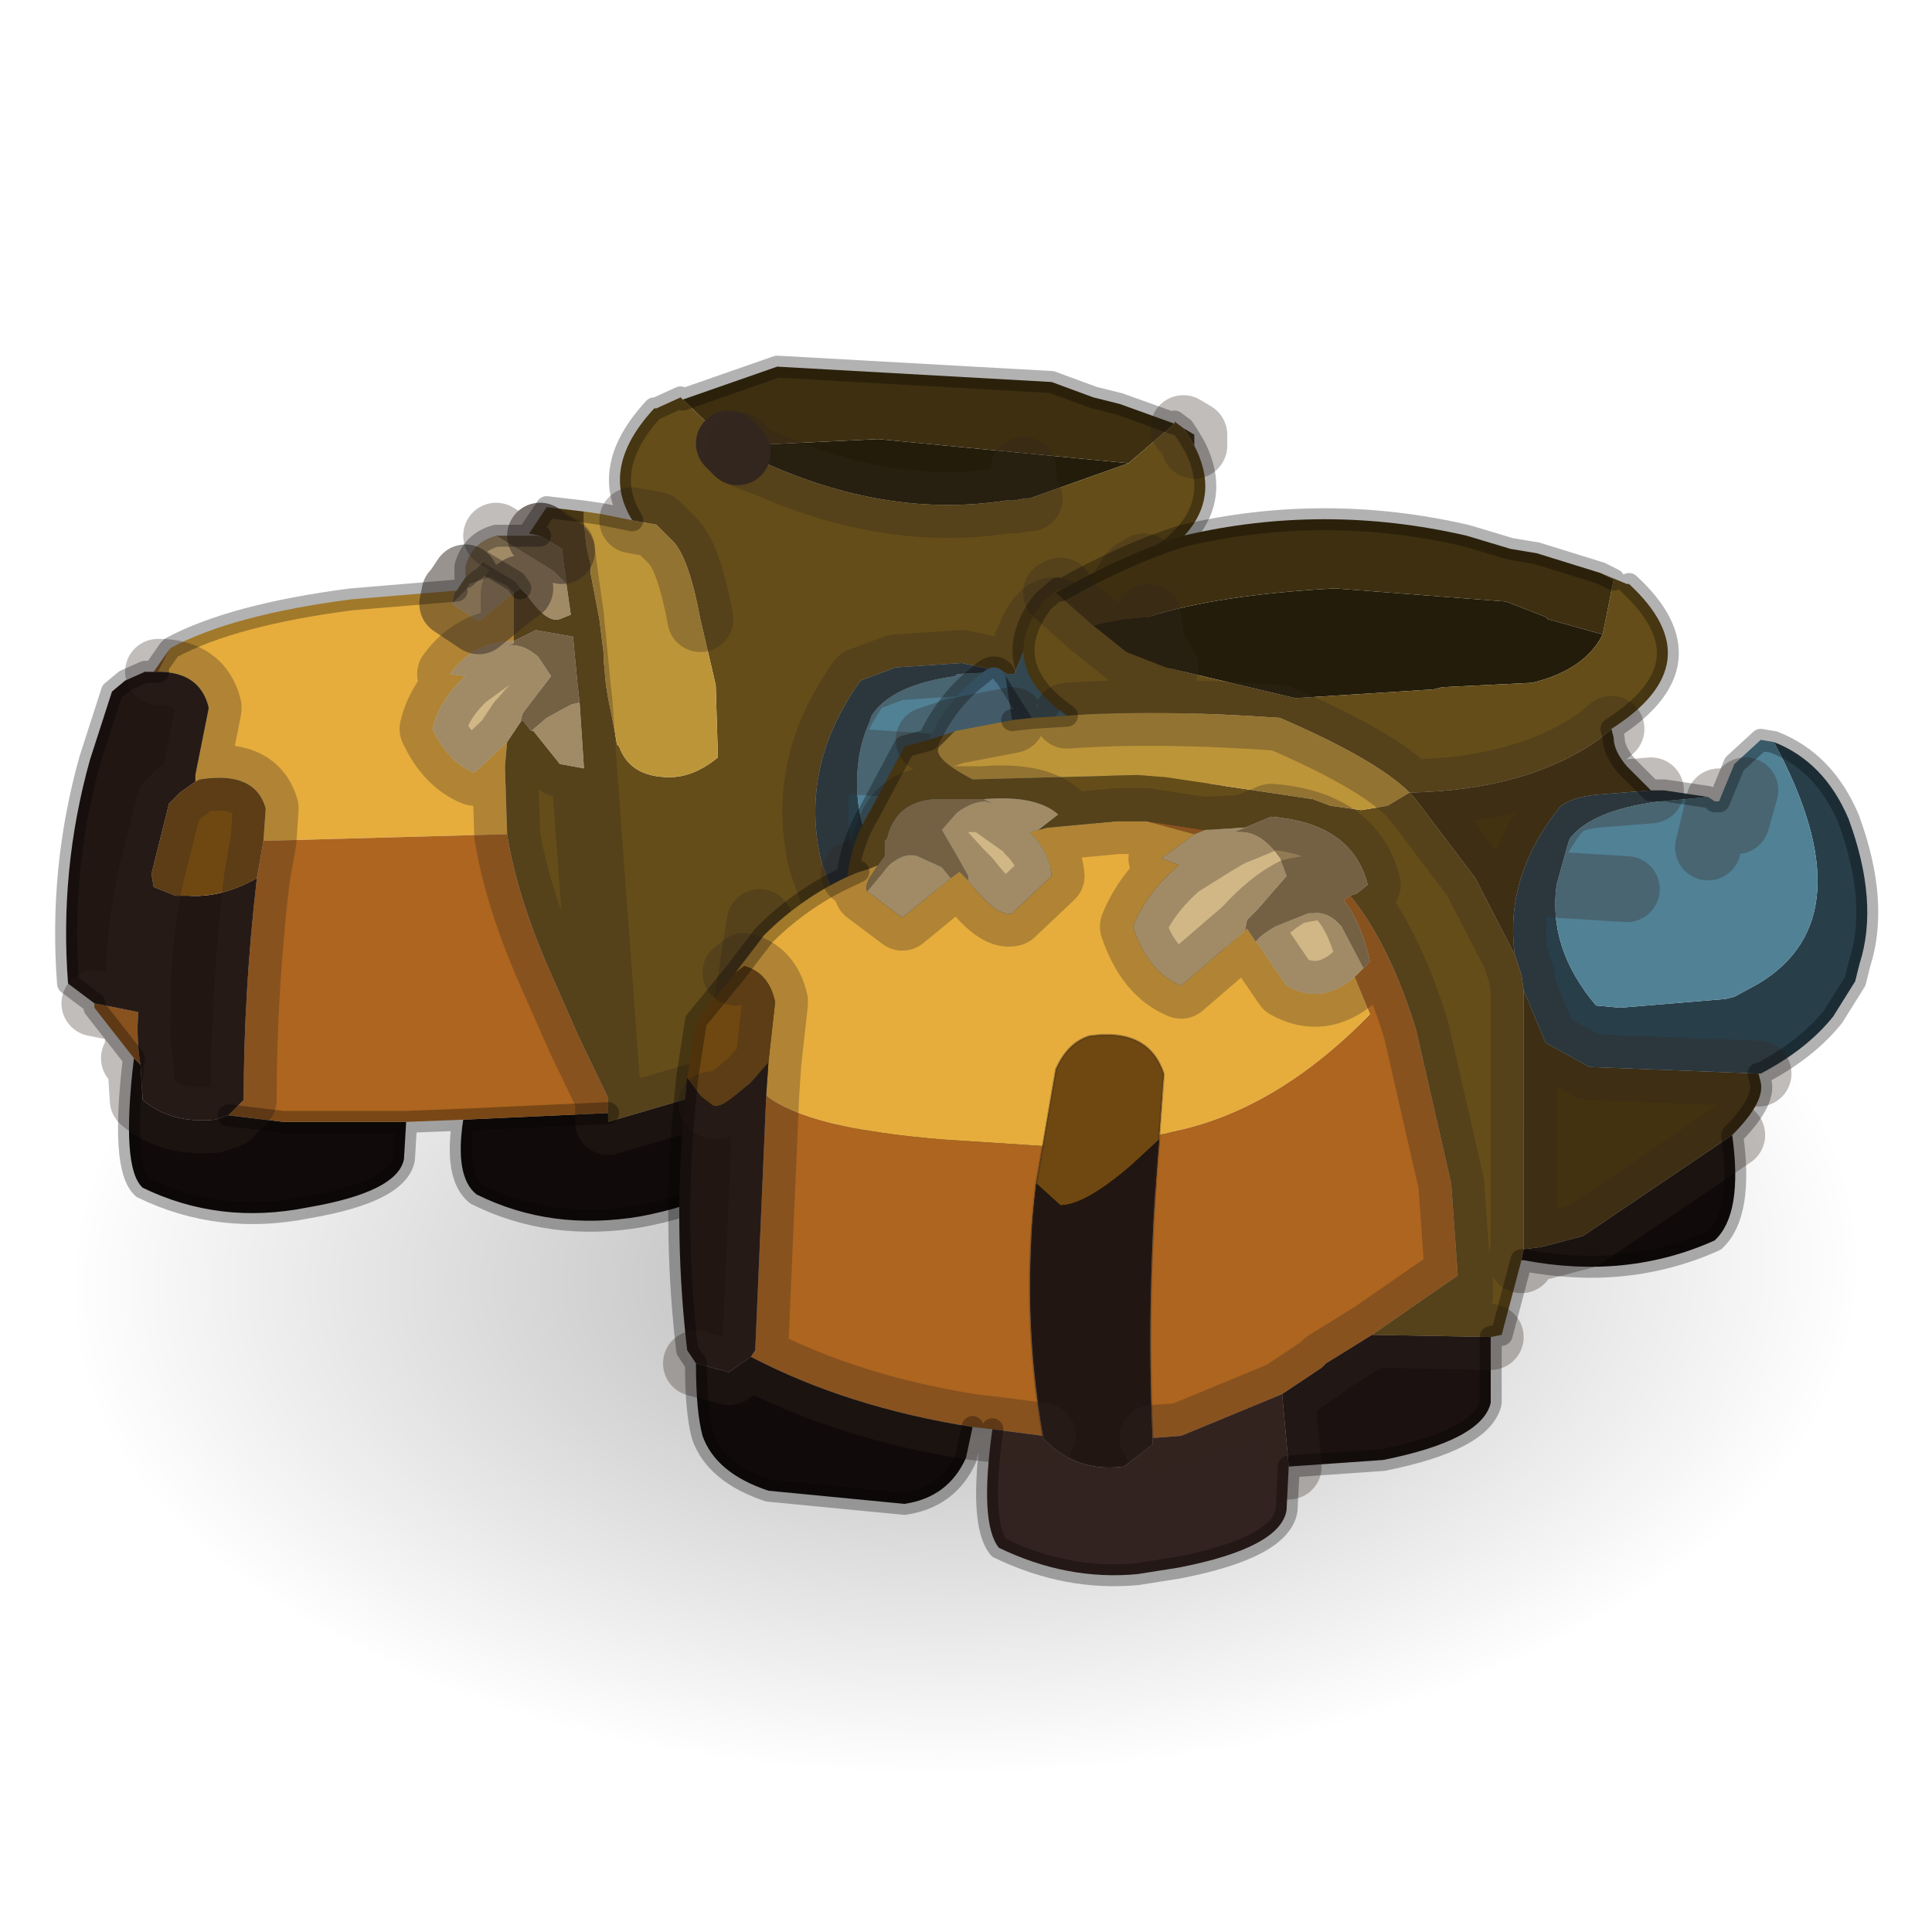 <?xml version="1.0" encoding="UTF-8" standalone="no"?>
<svg xmlns:xlink="http://www.w3.org/1999/xlink" height="440.0px" width="440.0px" xmlns="http://www.w3.org/2000/svg">
  <g transform="matrix(10.0, 0.0, 0.0, 10.0, 0.0, 0.0)">
    <use height="44.0" transform="matrix(1.0, 0.0, 0.0, 1.0, 0.0, 0.0)" width="44.0" xlink:href="#shape0"/>
    <use height="82.7" transform="matrix(0.49, -0.002, -0.008, 0.273, 2.05, 17.85)" width="82.7" xlink:href="#sprite0"/>
    <use height="28.25" transform="matrix(1.0, 0.0, 0.0, 1.0, 1.25, 7.9)" width="41.55" xlink:href="#shape2"/>
  </g>
  <defs>
    <g id="shape0" transform="matrix(1.0, 0.0, 0.0, 1.0, 0.0, 0.0)">
      <path d="M44.0 44.0 L0.0 44.0 0.0 0.0 44.0 0.0 44.0 44.0" fill="#43adca" fill-opacity="0.0" fill-rule="evenodd" stroke="none"/>
    </g>
    <g id="sprite0" transform="matrix(1.0, 0.0, 0.0, 1.0, 0.0, 0.0)">
      <use height="82.7" transform="matrix(1.0, 0.0, 0.0, 1.0, 0.0, 0.0)" width="82.7" xlink:href="#shape1"/>
    </g>
    <g id="shape1" transform="matrix(1.0, 0.0, 0.0, 1.0, 0.0, 0.0)">
      <path d="M70.6 12.1 Q82.7 24.2 82.7 41.35 82.7 58.5 70.6 70.6 58.5 82.7 41.35 82.7 24.2 82.7 12.1 70.6 0.0 58.5 0.0 41.35 0.0 24.2 12.1 12.1 24.2 0.0 41.35 0.0 58.5 0.0 70.6 12.1" fill="url(#gradient0)" fill-rule="evenodd" stroke="none"/>
    </g>
    <radialGradient cx="0" cy="0" gradientTransform="matrix(0.051, 0.0, 0.0, 0.051, 41.35, 41.35)" gradientUnits="userSpaceOnUse" id="gradient0" r="819.2" spreadMethod="pad">
      <stop offset="0.0" stop-color="#000000" stop-opacity="0.302"/>
      <stop offset="1.0" stop-color="#000000" stop-opacity="0.0"/>
    </radialGradient>
    <g id="shape2" transform="matrix(1.0, 0.0, 0.0, 1.0, -1.25, -7.9)">
      <path d="M26.45 24.65 L26.55 26.75 Q26.4 27.55 24.15 28.0 21.95 28.45 20.1 27.6 19.5 27.05 19.75 25.3 L20.05 25.45 Q24.2 25.65 26.45 24.65 M16.75 24.7 L16.75 26.55 Q16.65 27.3 14.6 27.7 12.55 28.05 10.85 27.2 10.35 26.8 10.55 25.5 L13.85 25.35 13.85 25.55 16.75 24.7 M9.25 25.55 L9.2 26.4 Q9.05 27.15 7.0 27.5 5.0 27.9 3.25 27.05 2.75 26.6 3.05 24.1 L3.2 24.25 3.25 25.05 Q3.9 25.6 4.9 25.5 L5.2 25.4 6.45 25.55 9.25 25.55" fill="#100b0a" fill-rule="evenodd" stroke="none"/>
      <path d="M3.85 14.8 L3.9 14.75 Q5.3 14.0 8.0 13.65 L10.4 13.45 10.35 13.5 10.3 13.75 10.9 14.15 11.7 13.5 11.7 13.6 11.7 14.6 Q10.8 14.6 10.25 15.35 L10.6 15.4 Q10.0 15.95 9.85 16.6 10.2 17.35 10.8 17.6 L11.55 16.9 11.5 17.45 11.55 19.0 11.45 19.0 6.0 19.15 6.05 18.45 6.05 18.4 Q5.8 17.55 4.55 17.75 L4.45 17.8 4.45 17.65 4.75 16.15 4.75 16.1 Q4.55 15.3 3.6 15.3 L3.85 14.8" fill="#e6ad3d" fill-rule="evenodd" stroke="none"/>
      <path d="M10.55 25.5 L9.25 25.55 6.45 25.55 5.2 25.4 5.55 25.05 Q5.55 22.6 5.85 20.0 L6.0 19.15 11.45 19.0 11.55 19.0 Q11.75 20.3 12.45 21.95 L13.2 23.65 13.85 25.0 13.85 25.35 10.55 25.5 M3.05 24.1 L2.15 22.95 2.15 22.85 3.15 23.05 Q3.1 23.65 3.2 24.25 L3.05 24.1 M3.5 15.3 L3.85 14.8 3.6 15.3 3.5 15.3" fill="#ad651f" fill-rule="evenodd" stroke="none"/>
      <path d="M16.7 10.2 L16.85 10.15 20.0 10.0 25.7 10.55 23.45 11.35 23.35 11.35 23.1 11.4 22.9 11.4 Q20.3 11.8 17.55 10.6 L16.9 10.35 16.85 10.15 16.9 10.35 16.8 10.3 16.7 10.2 M23.3 10.7 L23.35 11.35 23.3 10.7" fill="#231c0a" fill-rule="evenodd" stroke="none"/>
      <path d="M15.55 9.1 L17.7 8.35 23.95 8.7 24.9 9.05 25.5 9.2 26.75 9.65 25.7 10.55 20.0 10.0 16.85 10.15 16.7 10.2 16.6 10.1 15.55 9.1 M26.95 9.75 L27.2 9.9 27.2 10.15 27.05 9.9 26.95 9.75" fill="#3d2f10" fill-rule="evenodd" stroke="none"/>
      <path d="M26.75 9.65 L26.75 9.6 26.95 9.75 27.05 9.9 27.2 10.15 Q27.95 11.6 26.45 12.65 L26.05 12.9 26.05 13.85 Q27.9 17.75 27.95 20.35 L27.85 23.65 26.45 24.65 Q24.2 25.65 20.05 25.45 L19.75 25.3 Q18.1 24.55 16.85 24.4 L16.8 24.4 16.8 24.65 16.75 24.7 13.85 25.55 13.85 25.35 13.85 25.0 13.3 17.5 13.85 25.0 13.2 23.65 12.45 21.95 Q11.75 20.3 11.55 19.0 L11.5 17.45 11.55 16.9 11.85 16.45 11.9 16.4 12.1 16.65 12.15 16.65 12.75 17.4 13.3 17.5 13.2 16.0 13.15 15.55 13.05 14.5 13.0 14.0 13.05 14.5 12.2 14.35 11.7 14.6 11.7 13.6 11.7 13.5 11.85 13.4 12.0 13.55 Q12.45 14.2 12.75 14.1 L13.0 14.0 12.9 13.3 12.8 12.55 12.8 12.5 12.3 12.2 12.05 12.15 12.45 11.55 13.3 11.65 13.3 11.9 13.35 12.4 13.4 12.65 13.45 12.85 13.45 13.05 13.65 14.1 13.75 14.9 13.75 15.05 13.8 15.6 13.85 15.9 13.9 16.15 14.0 16.65 14.05 16.95 14.1 17.0 Q14.35 17.7 15.25 17.7 15.8 17.7 16.35 17.25 L16.3 15.6 15.95 14.1 Q15.7 12.75 15.35 12.35 L14.95 11.95 14.4 11.85 Q13.65 10.65 14.9 9.3 L14.95 9.3 15.5 9.05 15.55 9.1 16.6 10.1 16.7 10.2 16.8 10.3 16.9 10.35 17.55 10.6 Q20.3 11.8 22.9 11.4 L23.1 11.4 23.35 11.35 23.45 11.35 25.7 10.55 26.75 9.65 M25.35 13.75 L25.8 13.05 26.05 12.9 25.8 13.05 25.35 13.75 M24.3 14.0 L24.0 13.9 Q23.7 13.9 23.45 14.5 L23.1 15.35 22.95 15.35 22.85 15.3 21.9 15.1 20.4 15.2 19.6 15.5 Q18.2 17.45 18.7 19.6 L18.75 19.75 19.25 21.15 20.25 21.75 23.95 21.9 25.55 20.55 26.05 19.7 26.15 19.25 Q26.55 17.8 25.9 15.8 25.4 14.45 24.3 14.0 M16.85 23.9 L16.8 24.4 16.85 23.9 17.3 21.0 16.85 23.9 19.05 23.9 16.85 23.9" fill="#644d19" fill-rule="evenodd" stroke="none"/>
      <path d="M22.95 15.35 L23.1 15.35 23.45 14.5 Q23.7 13.9 24.0 13.9 L24.3 14.0 Q26.35 18.15 23.95 19.75 L23.4 20.05 23.2 20.1 20.95 20.3 Q20.0 20.3 20.4 20.25 19.35 18.9 19.55 17.35 19.6 16.9 19.8 16.45 L19.85 16.3 Q20.3 15.6 21.75 15.4 L21.8 15.35 22.85 15.3 22.95 15.35 M23.45 15.85 L23.65 15.1 23.45 15.85 M22.85 16.5 L23.1 15.35 22.85 16.5 M21.05 17.45 L19.55 17.35 21.05 17.45" fill="#518195" fill-rule="evenodd" stroke="none"/>
      <path d="M24.3 14.0 Q25.4 14.45 25.9 15.8 26.55 17.8 26.15 19.25 L26.05 19.7 25.55 20.55 23.95 21.9 20.25 21.75 19.25 21.15 18.75 19.75 18.7 19.6 Q18.2 17.45 19.6 15.5 L20.4 15.2 21.9 15.1 22.85 15.3 21.8 15.35 21.75 15.4 Q20.3 15.6 19.85 16.3 L19.8 16.45 Q19.6 16.9 19.55 17.35 19.35 18.9 20.4 20.25 20.0 20.3 20.95 20.3 L23.2 20.1 23.4 20.05 23.95 19.75 Q26.35 18.15 24.3 14.0" fill="#283f4a" fill-rule="evenodd" stroke="none"/>
      <path d="M2.15 22.85 L1.55 22.4 Q1.35 19.8 2.05 17.3 L2.55 15.75 2.85 15.5 3.3 15.3 3.5 15.3 3.6 15.3 Q4.55 15.3 4.75 16.1 L4.75 16.15 4.45 17.65 4.45 17.8 4.1 18.05 3.85 18.3 3.45 19.9 3.5 20.2 4.0 20.4 4.3 20.4 Q5.05 20.45 5.85 20.0 5.55 22.6 5.55 25.05 L5.2 25.4 4.9 25.5 Q3.9 25.6 3.25 25.05 L3.2 24.25 Q3.1 23.65 3.15 23.05 L2.15 22.85 M3.45 19.9 Q3.1 21.5 3.15 23.05 3.1 21.5 3.45 19.9" fill="#211612" fill-rule="evenodd" stroke="none"/>
      <path d="M10.4 13.45 L10.6 13.15 Q10.75 13.0 10.85 12.95 L11.0 12.8 11.75 13.25 11.85 13.4 11.7 13.5 11.55 13.35 11.15 13.15 10.7 13.3 10.6 13.45 10.3 13.75 10.35 13.5 10.4 13.45 M11.3 12.2 L11.45 12.2 12.3 12.2 12.4 12.3 12.8 12.55 12.4 12.3 12.3 12.2 12.8 12.5 12.8 12.55 12.9 13.3 12.75 13.15 12.6 13.0 11.3 12.2 M13.05 14.5 L13.15 15.55 13.2 16.0 13.0 16.05 12.45 16.35 12.1 16.65 11.9 16.4 11.85 16.45 11.9 16.25 12.05 16.05 12.55 15.4 12.25 14.95 Q11.95 14.7 11.7 14.7 L11.65 14.7 11.5 14.75 11.7 14.65 11.7 14.6 12.2 14.35 13.05 14.5 M13.15 15.55 Q12.5 15.65 11.9 16.4 12.5 15.65 13.15 15.55" fill="#917b55" fill-rule="evenodd" stroke="none"/>
      <path d="M10.6 13.15 L10.6 12.9 Q10.75 12.35 11.3 12.2 L12.6 13.0 12.75 13.15 12.9 13.3 13.0 14.0 12.75 14.1 Q12.45 14.2 12.0 13.55 L11.85 13.4 11.75 13.25 11.0 12.8 10.85 12.95 Q10.75 13.0 10.6 13.15 M13.2 16.0 L13.3 17.5 12.75 17.4 12.15 16.65 12.1 16.65 12.45 16.35 13.0 16.05 13.2 16.0 M11.55 16.9 L10.8 17.6 Q10.2 17.35 9.85 16.6 10.0 15.95 10.6 15.4 L10.25 15.35 Q10.8 14.6 11.7 14.6 L11.7 14.65 11.5 14.75 11.65 14.7 11.7 14.7 Q11.95 14.7 12.25 14.95 L12.55 15.4 12.05 16.05 11.9 16.25 11.85 16.45 11.55 16.9 M11.7 13.5 L10.9 14.15 10.3 13.75 10.6 13.45 10.7 13.3 11.15 13.15 11.55 13.35 11.7 13.5 M11.5 14.75 L10.6 15.4 11.5 14.75" fill="#d1b786" fill-rule="evenodd" stroke="none"/>
      <path d="M13.3 11.65 L13.65 11.7 14.4 11.85 14.95 11.95 15.35 12.35 Q15.7 12.75 15.95 14.1 L16.3 15.6 16.35 17.25 Q15.8 17.7 15.25 17.7 14.35 17.7 14.1 17.0 L14.05 16.95 14.0 16.65 13.9 16.15 13.85 15.9 13.8 15.6 13.75 15.05 13.75 14.9 13.65 14.1 13.45 13.05 13.45 12.85 13.4 12.65 13.35 12.4 13.3 11.9 13.3 11.65" fill="#bd9539" fill-rule="evenodd" stroke="none"/>
      <path d="M4.45 17.8 L4.55 17.75 Q5.8 17.55 6.05 18.4 L6.05 18.45 6.0 19.15 5.85 20.0 Q5.05 20.45 4.3 20.4 L4.0 20.4 3.5 20.2 3.45 19.9 3.85 18.3 4.1 18.05 4.45 17.8" fill="#6f4811" fill-rule="evenodd" stroke="none"/>
      <path d="M16.6 10.1 L16.7 10.2 M16.8 10.3 L16.7 10.2" fill="none" stroke="#332720" stroke-linecap="round" stroke-linejoin="round" stroke-width="1.5"/>
      <path d="M26.95 9.75 L27.2 9.9 27.2 10.15 M16.8 24.4 L16.8 24.65 16.75 24.7 M23.35 11.35 L23.3 10.7 M23.35 11.35 L23.45 11.35 M16.9 10.35 L17.55 10.6 Q20.3 11.8 22.9 11.4 L23.1 11.4 23.35 11.35 M26.05 12.9 L25.8 13.05 25.35 13.75 M22.95 15.35 L23.1 15.35 23.45 14.5 Q23.7 13.9 24.0 13.9 L24.3 14.0 Q25.4 14.45 25.9 15.8 26.55 17.8 26.15 19.25 L26.05 19.7 25.55 20.55 23.95 21.9 20.25 21.75 19.25 21.15 18.75 19.75 M18.7 19.6 Q18.2 17.45 19.6 15.5 L20.4 15.2 21.9 15.1 22.85 15.3 M19.55 17.35 L21.05 17.45 M23.1 15.35 L22.85 16.5 M23.65 15.1 L23.45 15.85 M12.3 12.2 L12.8 12.5 12.8 12.55 12.9 13.3 13.0 14.0 13.05 14.5 13.15 15.55 13.2 16.0 13.3 17.5 13.85 25.0 13.85 25.35 13.85 25.55 16.75 24.7 M15.95 14.1 Q15.7 12.75 15.35 12.35 L14.95 11.95 14.4 11.85 M16.85 10.15 L16.9 10.35 16.8 10.3 M6.0 19.15 L6.05 18.45 6.05 18.4 Q5.8 17.55 4.55 17.75 L4.45 17.8 4.1 18.05 3.85 18.3 3.45 19.9 M5.85 20.0 L6.0 19.15 M11.55 19.0 L11.5 17.45 11.55 16.9 10.8 17.6 Q10.2 17.35 9.85 16.6 10.0 15.95 10.6 15.4 L10.25 15.35 Q10.8 14.6 11.7 14.6 L11.7 13.6 11.7 13.5 M3.6 15.3 Q4.55 15.3 4.75 16.1 L4.75 16.15 4.45 17.65 4.45 17.8 M3.2 24.25 Q3.1 23.65 3.15 23.05 L2.15 22.85 M3.05 24.1 L3.2 24.25 3.25 25.05 Q3.9 25.6 4.9 25.5 L5.2 25.4 5.55 25.05 Q5.55 22.6 5.85 20.0 M3.15 23.05 Q3.1 21.5 3.45 19.9 M11.3 12.2 L12.6 13.0 12.75 13.15 12.9 13.3 M11.85 13.4 L12.0 13.55 Q12.45 14.2 12.75 14.1 L13.0 14.0 M13.05 14.5 L12.2 14.35 11.7 14.6 11.7 14.65 11.5 14.75 M11.85 16.45 L11.9 16.4 Q12.5 15.65 13.15 15.55 M10.6 15.4 L11.5 14.75 M12.15 16.65 L12.75 17.4 13.3 17.5 M11.9 16.4 L12.1 16.65 M11.55 16.9 L11.85 16.45 M13.85 25.0 L13.2 23.65 12.45 21.95 Q11.75 20.3 11.55 19.0 M17.3 21.0 L16.85 23.9 19.05 23.9 M16.8 24.4 L16.85 23.9 M26.45 24.65 Q24.2 25.65 20.05 25.45 L19.75 25.3" fill="none" stroke="#332720" stroke-linecap="round" stroke-linejoin="round" stroke-opacity="0.302" stroke-width="1.5"/>
      <path d="M10.4 13.45 L10.6 13.15 M12.8 12.55 L12.4 12.3 12.3 12.2 M11.7 13.5 L10.9 14.15 10.3 13.75 10.35 13.5 10.4 13.45 M11.7 13.5 L11.85 13.4" fill="none" stroke="#332720" stroke-linecap="round" stroke-linejoin="round" stroke-opacity="0.498" stroke-width="1.5"/>
      <path d="M15.55 9.1 L17.7 8.35 23.95 8.7 24.9 9.05 25.5 9.2 26.75 9.65 M26.75 9.6 L26.95 9.75 27.05 9.9 27.2 10.15 Q27.95 11.6 26.45 12.65 L26.05 12.9 26.05 13.85 Q27.9 17.75 27.95 20.35 L27.85 23.65 26.45 24.65 26.55 26.75 Q26.4 27.55 24.15 28.0 21.95 28.45 20.1 27.6 19.5 27.05 19.75 25.3 18.1 24.55 16.85 24.4 L16.8 24.4 M16.75 24.7 L16.75 26.55 Q16.65 27.3 14.6 27.7 12.55 28.05 10.85 27.2 10.35 26.8 10.55 25.5 L9.25 25.55 9.2 26.4 Q9.05 27.15 7.0 27.5 5.0 27.9 3.25 27.05 2.75 26.6 3.05 24.1 L2.15 22.95 2.15 22.85 1.55 22.4 Q1.35 19.8 2.05 17.3 L2.55 15.75 2.85 15.5 3.3 15.3 3.5 15.3 3.85 14.8 3.9 14.75 Q5.3 14.0 8.0 13.65 L10.4 13.45 M10.6 13.15 L10.6 12.9 Q10.75 12.35 11.3 12.2 L11.45 12.2 12.3 12.2 12.05 12.15 12.45 11.55 13.3 11.65 13.65 11.7 14.4 11.85 Q13.65 10.65 14.9 9.3 M14.95 9.3 L15.5 9.05 M3.6 15.3 L3.5 15.3 M11.85 13.4 L11.75 13.25 11.0 12.8 10.85 12.95 Q10.75 13.0 10.6 13.15 M10.55 25.5 L13.85 25.35 M5.2 25.4 L6.45 25.55 9.25 25.55" fill="none" stroke="#000000" stroke-linecap="round" stroke-linejoin="round" stroke-opacity="0.302" stroke-width="0.5"/>
      <path d="M22.6 32.55 L22.15 32.5 Q19.3 32.05 17.1 30.9 L17.2 30.75 17.45 24.95 Q18.4 25.7 21.45 25.95 L23.75 26.1 23.6 26.95 Q23.25 29.8 23.75 32.7 L22.6 32.55 M19.45 19.9 L19.55 19.85 19.75 19.8 19.45 19.9 M26.1 18.7 L27.4 18.9 27.45 18.9 27.2 19.0 26.1 18.7 M30.75 20.4 Q31.65 21.5 32.25 23.45 L33.05 26.95 33.2 29.05 31.25 30.4 30.2 31.05 30.1 31.15 29.2 31.75 26.9 32.7 26.25 32.75 Q26.1 29.45 26.4 25.95 L26.4 25.85 26.8 25.75 Q29.1 25.25 31.2 23.1 L30.85 22.25 31.05 22.05 31.2 21.9 Q31.0 21.0 30.6 20.5 L30.75 20.4" fill="#ad651f" fill-rule="evenodd" stroke="none"/>
      <path d="M39.45 25.85 Q39.7 27.65 39.05 28.25 37.05 29.15 34.7 28.7 L34.65 28.7 34.7 28.45 35.1 28.4 36.05 28.15 39.45 25.85 M22.15 32.5 L22.0 33.2 Q21.6 34.1 20.6 34.25 L17.5 33.95 Q16.3 33.55 16.0 32.7 15.85 32.15 15.85 31.05 L16.6 31.25 17.1 30.9 Q19.3 32.05 22.15 32.5" fill="#100b0a" fill-rule="evenodd" stroke="none"/>
      <path d="M40.05 24.45 L40.1 24.65 Q40.2 25.1 39.45 25.85 L36.05 28.15 35.1 28.4 34.7 28.45 34.7 28.0 34.7 25.2 34.7 23.55 34.7 22.55 35.2 23.75 36.2 24.3 40.05 24.45 M36.7 16.6 L36.75 16.8 Q36.75 17.1 37.05 17.45 L37.6 18.0 36.35 18.1 Q35.85 18.15 35.55 18.35 34.25 19.95 34.5 21.75 L33.6 20.0 32.2 18.15 32.1 18.05 Q34.75 18.0 36.4 16.85 L36.7 16.6" fill="#423210" fill-rule="evenodd" stroke="none"/>
      <path d="M21.15 16.85 Q21.6 15.9 22.35 15.35 L22.4 15.3 Q22.65 15.1 22.85 15.3 L22.85 15.35 22.9 15.4 23.05 16.4 21.75 16.65 21.15 16.85" fill="#4a738a" fill-rule="evenodd" stroke="none"/>
      <path d="M40.4 16.9 Q41.55 17.35 42.1 18.65 42.8 20.55 42.35 21.95 L42.25 22.35 41.75 23.15 Q41.15 23.9 40.1 24.45 L40.05 24.45 36.2 24.3 35.2 23.75 34.7 22.55 34.65 22.2 34.5 21.75 Q34.25 19.95 35.55 18.35 35.85 18.15 36.35 18.1 L37.6 18.0 37.9 18.0 38.9 18.15 37.85 18.25 37.8 18.25 Q36.25 18.45 35.75 19.1 L35.7 19.25 35.45 20.15 Q35.25 21.6 36.35 22.9 L36.9 22.95 39.3 22.75 39.5 22.7 40.05 22.4 Q42.55 20.9 40.4 16.9 M22.9 15.4 L23.5 16.35 23.05 16.4 22.9 15.4" fill="#283f4a" fill-rule="evenodd" stroke="none"/>
      <path d="M38.9 18.15 L39.05 18.25 39.15 18.25 39.5 17.4 40.1 16.85 40.4 16.9 Q42.55 20.9 40.05 22.4 L39.5 22.7 39.3 22.75 36.9 22.95 36.35 22.9 Q35.25 21.6 35.45 20.15 L35.7 19.25 35.75 19.1 Q36.25 18.45 37.8 18.25 L37.85 18.25 38.9 18.15 M38.9 19.3 L39.15 18.25 38.9 19.3 M39.55 18.7 L39.75 18.0 39.55 18.7 M37.05 20.25 L35.45 20.15 37.05 20.25" fill="#518195" fill-rule="evenodd" stroke="none"/>
      <path d="M33.95 30.45 L33.95 31.95 Q33.75 32.8 31.5 33.25 L29.35 33.4 29.2 31.75 30.1 31.15 30.2 31.05 31.25 30.4 33.95 30.45" fill="#1a1110" fill-rule="evenodd" stroke="none"/>
      <path d="M29.35 33.4 L29.3 34.4 Q29.15 35.25 26.85 35.7 L25.9 35.85 Q24.3 36.0 22.75 35.25 22.3 34.7 22.6 32.55 L23.75 32.7 23.75 32.75 Q24.5 33.55 25.6 33.4 L26.25 32.9 26.25 32.75 26.9 32.7 29.2 31.75 29.35 33.4" fill="#332320" fill-rule="evenodd" stroke="none"/>
      <path d="M16.75 22.15 L17.4 21.3 Q18.3 20.4 19.45 19.9 L19.75 19.8 20.0 19.7 19.8 20.0 Q19.7 20.2 19.75 20.3 L20.55 20.9 21.65 20.0 21.85 19.85 22.05 20.05 Q22.7 20.9 23.05 20.8 L23.95 19.95 Q23.9 19.4 23.45 18.95 L23.65 18.9 23.85 18.85 25.45 18.7 25.65 18.7 25.75 18.7 26.1 18.7 27.2 19.0 26.45 19.55 26.85 19.7 Q26.1 20.35 25.8 21.1 26.15 22.15 26.9 22.45 L28.35 21.2 28.4 21.15 28.6 21.45 28.65 21.5 29.3 22.45 Q30.1 22.9 30.85 22.25 L31.2 23.1 Q29.1 25.25 26.8 25.75 L26.4 25.85 26.5 24.5 26.5 24.45 Q26.15 23.4 24.8 23.6 24.35 23.75 24.1 24.25 L24.05 24.35 23.75 26.1 21.45 25.95 Q18.4 25.7 17.45 24.95 L17.5 24.2 17.65 22.85 17.65 22.8 Q17.5 22.15 16.95 22.0 L16.75 22.15" fill="#e6ad3d" fill-rule="evenodd" stroke="none"/>
      <path d="M36.5 14.45 Q36.1 15.25 34.9 15.55 L32.85 15.65 32.65 15.7 29.5 15.9 26.55 15.2 25.65 14.85 24.9 14.25 25.05 14.2 25.6 14.1 26.15 14.05 26.25 14.75 26.55 15.2 26.25 14.75 26.15 14.05 Q27.7 13.55 30.4 13.4 L34.3 13.7 35.2 14.05 35.25 14.1 36.5 14.45" fill="#231c0a" fill-rule="evenodd" stroke="none"/>
      <path d="M34.65 28.7 L34.2 30.4 33.95 30.45 31.25 30.4 33.2 29.05 33.05 26.95 32.25 23.45 Q31.65 21.5 30.75 20.4 L30.9 20.35 31.15 20.15 Q30.8 18.75 28.95 18.6 L28.35 18.85 27.45 18.9 27.4 18.9 26.1 18.7 25.75 18.7 25.65 18.7 25.45 18.7 23.85 18.85 23.65 18.9 24.1 18.55 Q23.6 18.1 22.4 18.2 L21.3 18.2 Q20.4 18.25 20.2 19.1 L20.15 19.15 20.15 19.5 20.0 19.7 19.75 19.8 19.55 19.85 19.3 19.95 Q19.4 19.15 19.8 18.5 L20.6 17.0 21.15 16.85 21.75 16.65 21.45 16.95 Q21.1 17.2 22.15 17.75 L25.9 17.65 26.55 17.7 29.9 18.2 30.3 18.35 31.0 18.45 31.6 18.35 32.1 18.05 Q31.35 17.3 29.15 16.35 26.35 16.15 24.3 16.3 22.65 15.15 23.75 13.7 L24.1 13.4 24.15 13.45 24.05 13.5 24.9 14.25 25.65 14.85 26.55 15.2 29.5 15.9 32.65 15.7 32.85 15.65 34.9 15.55 Q36.1 15.25 36.5 14.45 L36.75 13.2 36.45 13.05 37.05 13.3 37.1 13.3 Q39.05 15.1 36.7 16.6 L36.4 16.85 Q34.75 18.0 32.1 18.05 L32.2 18.15 33.6 20.0 34.5 21.75 34.65 22.2 34.7 22.55 34.7 23.55 34.7 25.2 34.7 28.0 34.7 28.45 34.65 28.7 M33.25 29.5 L33.25 29.15 33.2 29.05 33.25 29.15 33.25 29.5" fill="#644d19" fill-rule="evenodd" stroke="none"/>
      <path d="M24.15 13.45 Q25.65 12.6 26.95 12.2 30.15 11.45 33.4 12.2 L34.4 12.5 35.0 12.6 36.45 13.05 36.75 13.2 36.5 14.45 35.25 14.1 35.2 14.05 34.3 13.7 30.4 13.4 Q27.7 13.55 26.15 14.05 L25.6 14.1 25.05 14.2 24.9 14.25 24.05 13.5 24.15 13.45" fill="#3d2f10" fill-rule="evenodd" stroke="none"/>
      <path d="M23.5 16.35 L24.3 16.3 Q26.35 16.15 29.15 16.35 31.35 17.3 32.1 18.05 L31.6 18.35 31.0 18.45 30.3 18.35 29.9 18.2 26.55 17.7 25.9 17.65 22.15 17.75 Q21.1 17.2 21.45 16.95 L21.75 16.65 23.05 16.4 23.5 16.35" fill="#bd9539" fill-rule="evenodd" stroke="none"/>
      <path d="M20.0 19.7 L20.15 19.5 20.15 19.15 20.2 19.1 Q20.4 18.25 21.3 18.2 L22.4 18.2 22.6 18.3 22.45 18.25 Q22.15 18.25 21.8 18.5 L21.45 18.9 21.8 19.5 22.05 19.95 22.05 20.05 21.85 19.85 21.65 20.0 21.45 19.75 20.9 19.5 Q20.6 19.4 20.25 19.7 L19.75 20.3 Q19.7 20.2 19.8 20.0 L20.0 19.7 M28.35 18.85 L28.95 18.6 Q30.8 18.75 31.15 20.15 L30.9 20.35 30.75 20.4 30.6 20.5 Q31.0 21.0 31.2 21.9 L31.05 22.05 30.55 21.1 Q30.25 20.75 29.9 20.8 L29.8 20.8 29.05 21.1 Q28.7 21.3 28.6 21.45 L28.4 21.15 28.35 21.2 28.4 20.95 28.65 20.7 29.3 19.95 29.15 19.55 29.0 19.35 Q28.65 18.95 28.25 18.95 L28.1 18.95 28.35 18.85 M20.15 19.5 Q20.5 19.1 20.65 19.05 21.0 19.0 21.35 19.3 L21.85 19.85 21.35 19.3 Q21.0 19.0 20.65 19.05 20.5 19.1 20.15 19.5 M30.9 20.35 L30.35 20.15 30.25 20.15 29.45 20.3 Q28.95 20.55 28.4 21.15 28.95 20.55 29.45 20.3 L30.25 20.15 30.35 20.15 30.9 20.35 M30.25 20.15 L30.6 20.5 30.25 20.15 M20.2 19.1 L20.65 19.05 20.2 19.1" fill="#917b55" fill-rule="evenodd" stroke="none"/>
      <path d="M22.4 18.2 Q23.6 18.1 24.1 18.55 L23.65 18.9 23.45 18.95 Q23.9 19.4 23.95 19.95 L23.05 20.8 Q22.7 20.9 22.05 20.05 L22.05 19.95 21.8 19.5 21.45 18.9 21.8 18.5 Q22.15 18.25 22.45 18.25 L22.6 18.3 23.45 18.9 23.45 18.95 23.45 18.9 22.6 18.3 22.4 18.2 M27.45 18.9 L28.35 18.85 28.1 18.95 27.9 19.05 27.65 19.2 26.85 19.7 27.65 19.2 27.9 19.05 28.1 18.95 28.25 18.95 Q28.65 18.95 29.0 19.35 L29.15 19.55 29.3 19.95 28.65 20.7 28.4 20.95 28.35 21.2 26.9 22.45 Q26.15 22.15 25.8 21.1 26.1 20.35 26.85 19.7 L26.45 19.55 27.2 19.0 27.45 18.9 M21.65 20.0 L20.55 20.9 19.75 20.3 20.25 19.7 Q20.6 19.4 20.9 19.5 L21.45 19.75 21.65 20.0 M30.85 22.25 Q30.1 22.9 29.3 22.45 L28.65 21.5 28.6 21.45 Q28.7 21.3 29.05 21.1 L29.8 20.8 29.9 20.8 Q30.25 20.75 30.55 21.1 L31.05 22.05 30.85 22.25" fill="#d1b786" fill-rule="evenodd" stroke="none"/>
      <path d="M15.65 24.55 L15.85 23.25 16.75 22.15 16.95 22.0 Q17.5 22.15 17.65 22.8 L17.65 22.85 17.5 24.2 17.1 24.65 16.8 24.9 Q16.35 25.3 16.2 25.15 L16.0 25.0 15.95 24.95 15.65 24.55 M23.75 26.1 L24.05 24.35 24.1 24.25 Q24.35 23.75 24.8 23.6 26.15 23.4 26.5 24.45 L26.5 24.5 26.4 25.85 26.4 25.95 25.75 26.55 Q24.7 27.45 24.15 27.45 L23.6 26.95 23.75 26.1" fill="#6f4811" fill-rule="evenodd" stroke="none"/>
      <path d="M15.85 31.05 L15.65 30.75 Q15.35 28.2 15.55 25.6 L15.65 24.55 15.95 24.95 16.0 25.0 16.2 25.15 Q16.35 25.3 16.8 24.9 L17.1 24.65 17.5 24.2 17.45 24.95 17.2 30.75 17.1 30.9 16.6 31.25 15.85 31.05 M23.6 26.95 L24.15 27.45 Q24.7 27.45 25.75 26.55 L26.4 25.95 Q26.1 29.45 26.25 32.75 L26.25 32.9 25.6 33.4 Q24.5 33.55 23.75 32.75 L23.75 32.7 Q23.25 29.8 23.6 26.95" fill="#211612" fill-rule="evenodd" stroke="none"/>
      <path d="M22.6 32.55 L22.15 32.5 M19.45 19.9 L19.55 19.85 19.75 19.8 M26.55 15.2 L25.65 14.85 24.9 14.25 24.05 13.5 24.15 13.45 M21.75 16.65 L21.15 16.85 M26.55 15.2 L26.25 14.75 26.15 14.05 M20.0 19.7 L20.15 19.5 20.15 19.15 20.2 19.1 Q20.4 18.25 21.3 18.2 L22.4 18.2 Q23.6 18.1 24.1 18.55 L23.65 18.9 23.85 18.85 25.45 18.7 25.65 18.7 25.75 18.7 26.1 18.7 27.4 18.9 27.45 18.9 28.35 18.85 28.95 18.6 Q30.8 18.75 31.15 20.15 L30.9 20.35 30.75 20.4 Q31.65 21.5 32.25 23.45 L33.05 26.95 33.2 29.05 33.25 29.15 33.25 29.5 M22.05 20.05 Q22.7 20.9 23.05 20.8 L23.95 19.95 Q23.9 19.4 23.45 18.95 L23.45 18.9 22.6 18.3 22.4 18.2 M21.75 16.65 L23.05 16.4 M23.45 18.95 L23.65 18.9 M22.05 20.05 L21.85 19.85 21.65 20.0 20.55 20.9 19.75 20.3 Q19.7 20.2 19.8 20.0 L20.0 19.7 19.75 19.8 M21.85 19.85 L21.35 19.3 Q21.0 19.0 20.65 19.05 20.5 19.1 20.15 19.5 M30.85 22.25 Q30.1 22.9 29.3 22.45 L28.65 21.5 M28.6 21.45 L28.4 21.15 28.35 21.2 26.9 22.45 Q26.15 22.15 25.8 21.1 26.1 20.35 26.85 19.7 L26.45 19.55 27.2 19.0 M28.1 18.95 L28.35 18.85 M26.85 19.7 L27.65 19.2 27.9 19.05 28.1 18.95 M28.4 21.15 Q28.95 20.55 29.45 20.3 L30.25 20.15 30.35 20.15 30.9 20.35 M27.45 18.9 L27.2 19.0 M24.3 16.3 Q26.35 16.15 29.15 16.35 31.35 17.3 32.1 18.05 34.75 18.0 36.4 16.85 L36.7 16.6 M34.5 21.75 Q34.25 19.95 35.55 18.35 35.85 18.15 36.35 18.1 L37.6 18.0 M34.5 21.75 L33.6 20.0 32.2 18.15 32.1 18.05 M30.6 20.5 L30.75 20.4 M30.85 22.25 L31.05 22.05 31.2 21.9 Q31.0 21.0 30.6 20.5 L30.25 20.15 M34.7 22.55 L34.7 23.55 34.7 25.2 34.7 28.0 34.7 28.45 35.1 28.4 36.05 28.15 39.45 25.85 M40.05 24.45 L36.2 24.3 35.2 23.75 34.7 22.55 34.65 22.2 34.5 21.75 M35.45 20.15 L37.05 20.25 M39.75 18.0 L39.55 18.7 M39.15 18.25 L38.9 19.3 M16.2 25.15 Q16.35 25.3 16.8 24.9 L17.1 24.65 17.5 24.2 17.65 22.85 17.65 22.8 Q17.5 22.15 16.95 22.0 L16.75 22.15 M17.1 30.9 L17.2 30.75 17.45 24.95 17.5 24.2 M15.85 31.05 L16.6 31.25 17.1 30.9 Q19.3 32.05 22.15 32.5 M34.65 28.7 L34.7 28.45 M31.25 30.4 L33.95 30.45 M33.2 29.05 L31.25 30.4 30.2 31.05 30.1 31.15 29.2 31.75 29.35 33.4 M23.75 32.7 L22.6 32.55 M29.2 31.75 L26.9 32.7 26.25 32.75 M20.65 19.05 L20.2 19.1" fill="none" stroke="#332720" stroke-linecap="round" stroke-linejoin="round" stroke-opacity="0.302" stroke-width="1.5"/>
      <path d="M26.4 25.85 L26.5 24.5 26.5 24.45 Q26.15 23.4 24.8 23.6 24.35 23.75 24.1 24.25 L24.05 24.35 23.75 26.1 23.6 26.95 M26.4 25.95 L26.4 25.85 M26.25 32.75 L26.25 32.9 25.6 33.4 Q24.5 33.55 23.75 32.75 L23.75 32.7 Q23.25 29.8 23.6 26.95 M26.25 32.75 Q26.1 29.45 26.4 25.95" fill="none" stroke="#332720" stroke-linecap="round" stroke-linejoin="round" stroke-opacity="0.302" stroke-width="0.05"/>
      <path d="M40.4 16.9 Q41.55 17.35 42.1 18.65 42.8 20.55 42.35 21.95 L42.25 22.35 41.75 23.15 Q41.15 23.9 40.1 24.45 L40.05 24.45 40.1 24.65 Q40.2 25.1 39.45 25.85 39.7 27.65 39.05 28.25 37.05 29.15 34.7 28.7 L34.65 28.7 34.2 30.4 33.95 30.45 33.95 31.95 Q33.75 32.8 31.5 33.25 L29.35 33.4 29.3 34.4 Q29.15 35.25 26.85 35.7 L25.9 35.85 Q24.3 36.0 22.75 35.25 22.3 34.7 22.6 32.55 M22.15 32.5 L22.0 33.2 Q21.6 34.1 20.6 34.25 L17.5 33.95 Q16.3 33.55 16.0 32.7 15.85 32.15 15.85 31.05 L15.65 30.75 Q15.35 28.2 15.55 25.6 L15.65 24.55 15.85 23.25 16.75 22.15 17.4 21.3 Q18.3 20.4 19.45 19.9 M19.55 19.85 L19.3 19.95 Q19.4 19.15 19.8 18.5 L20.6 17.0 21.15 16.85 Q21.6 15.9 22.35 15.35 L22.4 15.3 Q22.65 15.1 22.85 15.3 L22.85 15.35 22.9 15.4 23.5 16.35 24.3 16.3 Q22.65 15.15 23.75 13.7 L24.1 13.4 M24.15 13.45 Q25.65 12.6 26.95 12.2 30.15 11.45 33.4 12.2 L34.4 12.5 35.0 12.6 36.45 13.05 M37.1 13.3 Q39.05 15.1 36.7 16.6 L36.75 16.8 Q36.75 17.1 37.05 17.45 L37.6 18.0 37.9 18.0 38.9 18.15 M39.05 18.25 L39.15 18.25 39.5 17.4 40.1 16.85 40.4 16.9 M36.75 13.2 L36.45 13.05 M23.05 16.4 L23.5 16.35" fill="none" stroke="#000000" stroke-linecap="round" stroke-linejoin="round" stroke-opacity="0.302" stroke-width="0.5"/>
    </g>
  </defs>
</svg>
